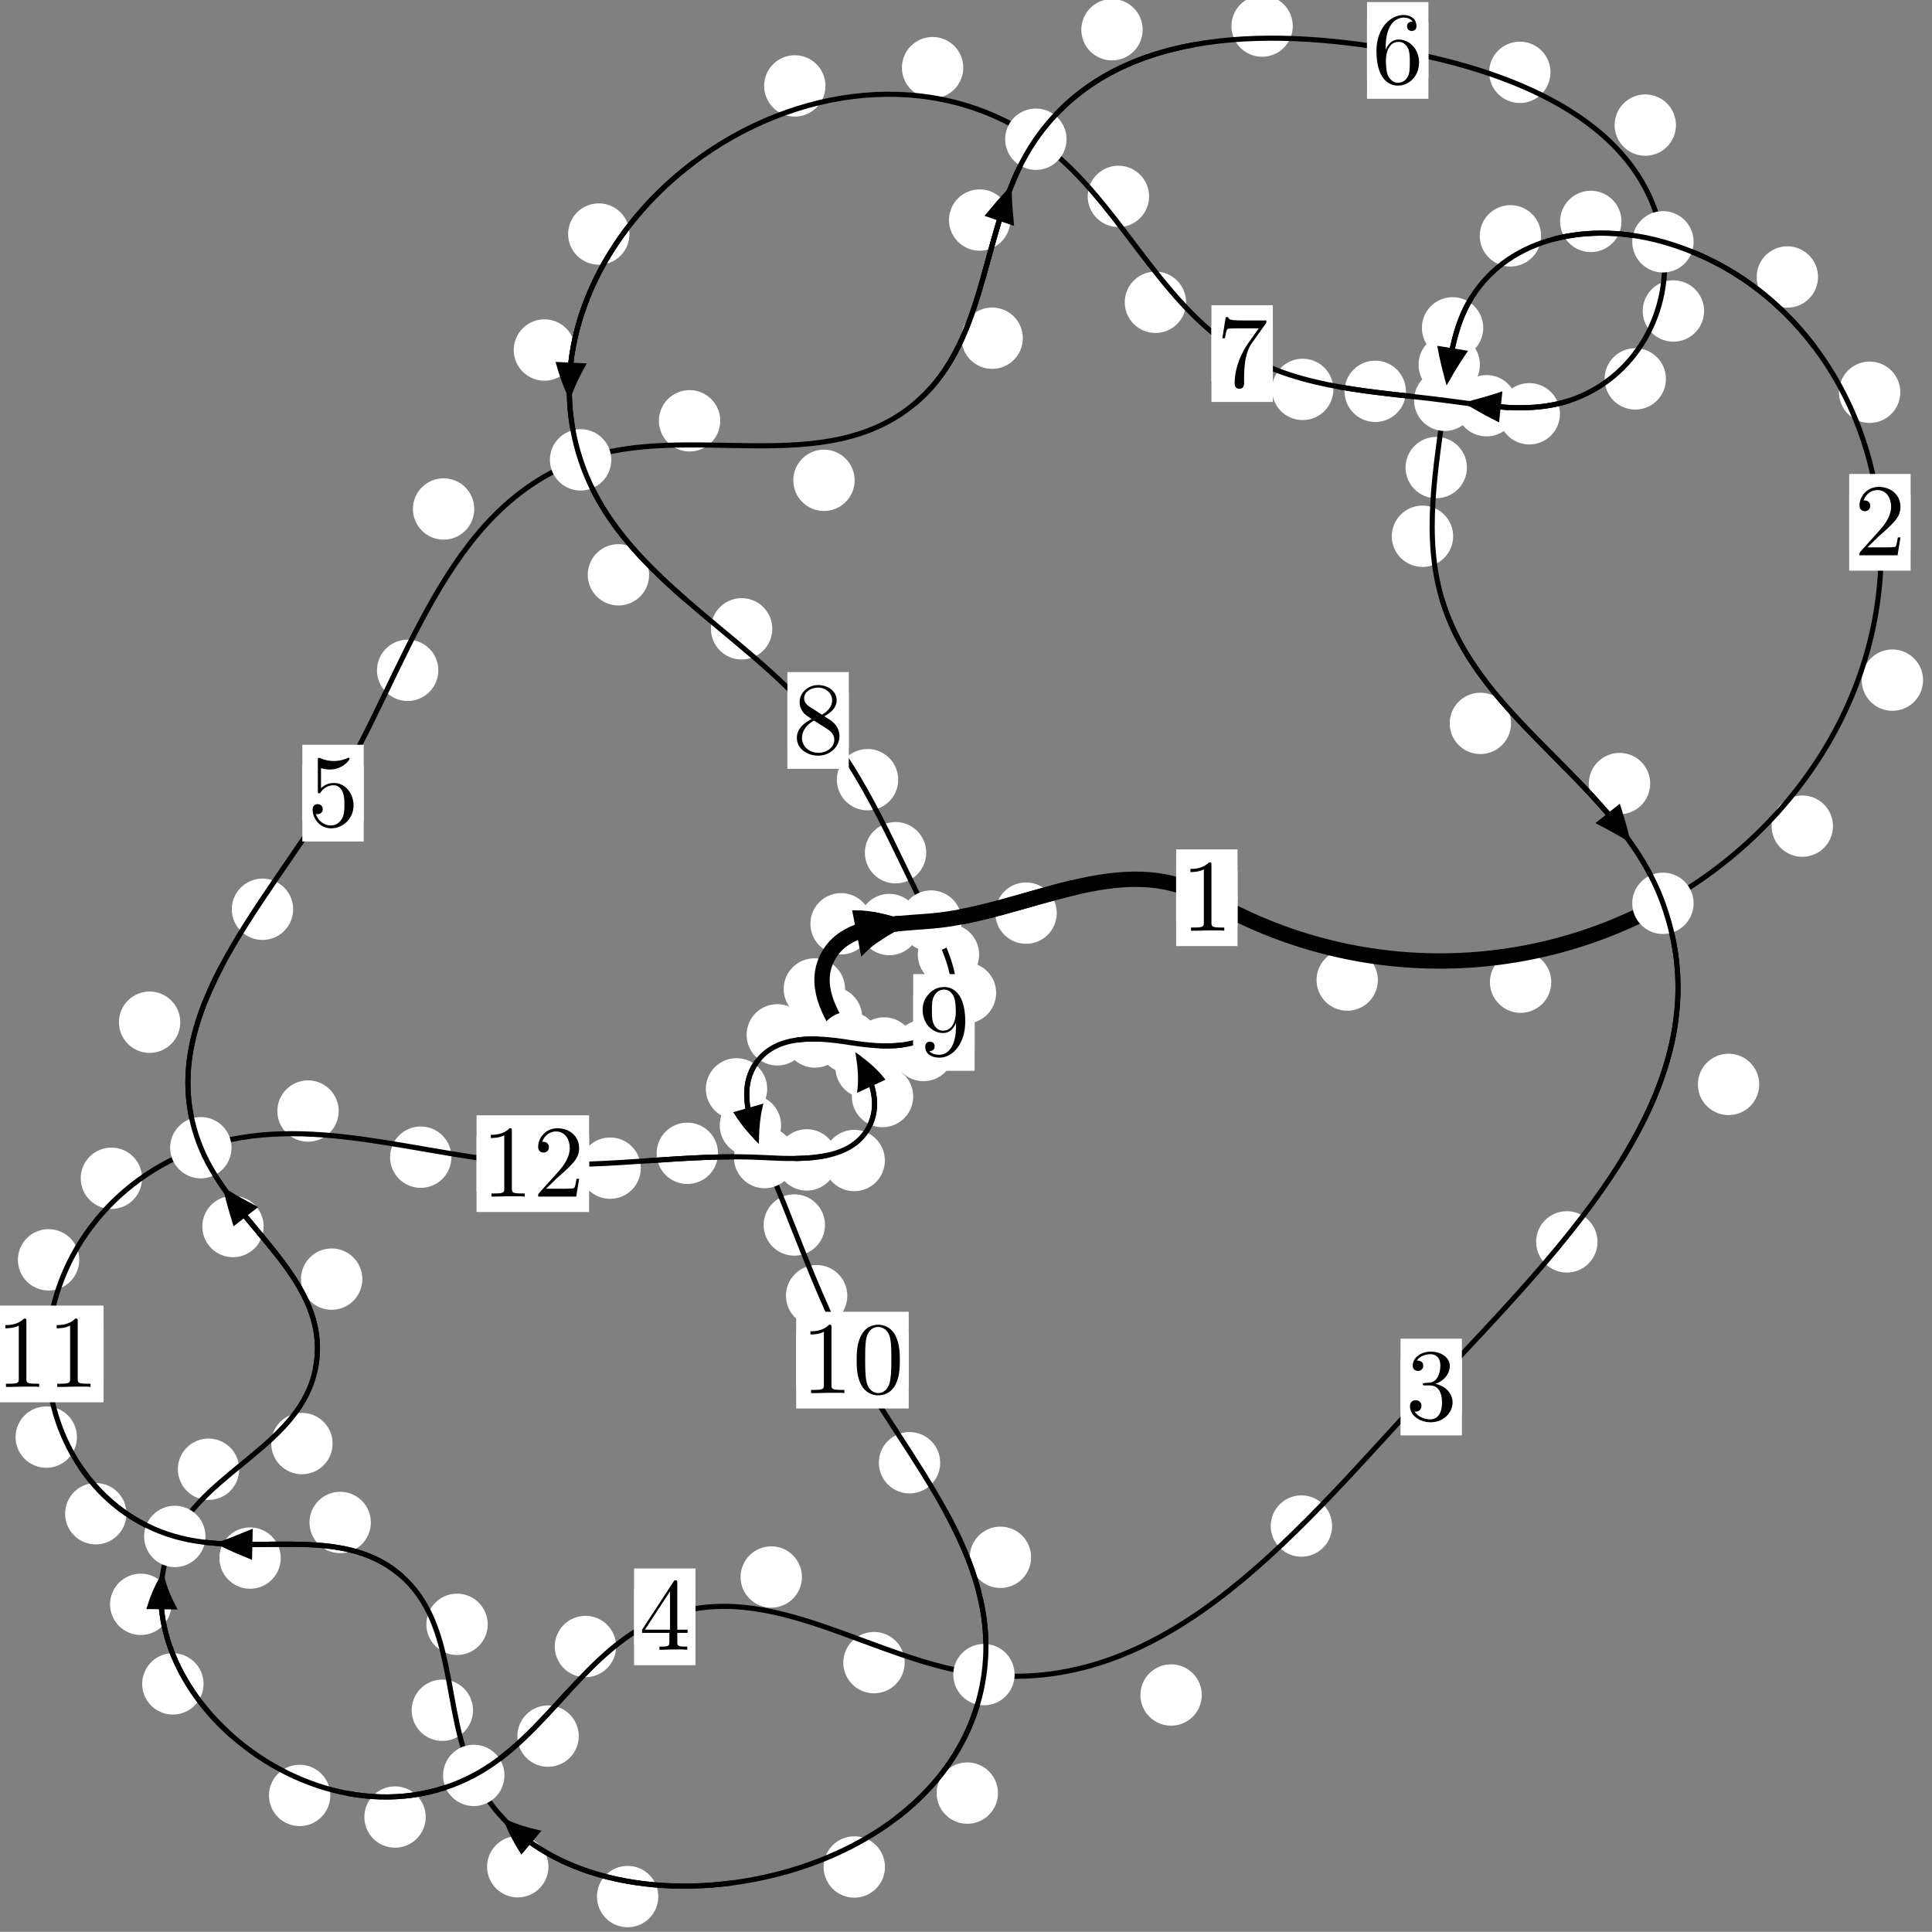 <?xml version="1.0"?>
<!-- Created by MetaPost 1.999 on 2021.07.06:0014 -->
<svg version="1.1" xmlns="http://www.w3.org/2000/svg" xmlns:xlink="http://www.w3.org/1999/xlink" width="188.212" height="188.195" viewBox="0 0 188.212 188.195">
<rect x="0" y="0" width="188.212" height="188.195" fill="#808080" stroke="none"/>
<!-- Original BoundingBox: -162.869949 -99.748657 25.342026 88.446075 -->
  <defs>
    <g transform="scale(0.01,0.01)" id="GLYPHcmr10_48">
      <path style="fill-rule: evenodd;" d="M460 -320C460 -400,455 -480,420 -554C374 -650,292 -666,250 -666C190 -666,117 -640,76 -547C44 -478,39 -400,39 -320C39 -245,43 -155,84 -79C127 2,200 22,249 22C303 22,379 1,423 -94C455 -163,460 -241,460 -320M249 -0C210 -0,151 -25,133 -121C122 -181,122 -273,122 -332C122 -396,122 -462,130 -516C149 -635,224 -644,249 -644C282 -644,348 -626,367 -527C377 -471,377 -395,377 -332C377 -257,377 -189,366 -125C351 -30,294 -0,249 -0"></path>
    </g>
    <g transform="scale(0.01,0.01)" id="GLYPHcmr10_49">
      <path style="fill-rule: evenodd;" d="M294 -640C294 -664,294 -666,271 -666C209 -602,121 -602,89 -602L89 -571C109 -571,168 -571,220 -597L220 -79C220 -43,217 -31,127 -31L95 -31L95 -0L257 -0L130 -3L217 -3L257 -3L297 -3L384 -3L419 -0L419 -31L387 -31C297 -31,294 -42,294 -79"></path>
    </g>
    <g transform="scale(0.01,0.01)" id="GLYPHcmr10_50">
      <path style="fill-rule: evenodd;" d="M127 -77L233 -180C389 -318,449 -372,449 -472C449 -586,359 -666,237 -666C124 -666,50 -574,50 -485C50 -429,100 -429,103 -429C120 -429,155 -441,155 -482C155 -508,137 -534,102 -534C94 -534,92 -534,89 -533C112 -598,166 -635,224 -635C315 -635,358 -554,358 -472C358 -392,308 -313,253 -251L61 -37C50 -26,50 -24,50 -0L421 -0L449 -174L424 -174C419 -144,412 -100,402 -85C395 -77,329 -77,307 -77"></path>
    </g>
    <g transform="scale(0.01,0.01)" id="GLYPHcmr10_51">
      <path style="fill-rule: evenodd;" d="M290 -352C372 -379,430 -449,430 -528C430 -610,342 -666,246 -666C145 -666,69 -606,69 -530C69 -497,91 -478,120 -478C151 -478,171 -500,171 -529C171 -579,124 -579,109 -579C140 -628,206 -641,242 -641C283 -641,338 -619,338 -529C338 -517,336 -459,310 -415C280 -367,246 -364,221 -363C213 -362,189 -360,182 -360C174 -359,167 -358,167 -348C167 -337,174 -337,191 -337L235 -337C317 -337,354 -269,354 -171C354 -35,285 -6,241 -6C198 -6,123 -23,88 -82C123 -77,154 -99,154 -137C154 -173,127 -193,98 -193C74 -193,42 -179,42 -135C42 -44,135 22,244 22C366 22,457 -69,457 -171C457 -253,394 -331,290 -352"></path>
    </g>
    <g transform="scale(0.01,0.01)" id="GLYPHcmr10_52">
      <path style="fill-rule: evenodd;" d="M294 -165L294 -78C294 -42,292 -31,218 -31L197 -31L197 -0L332 -0L238 -3L290 -3L332 -3L374 -3L427 -3L468 -0L468 -31L447 -31C373 -31,371 -42,371 -78L371 -165L471 -165L471 -196L371 -196L371 -651C371 -671,371 -677,355 -677C346 -677,343 -677,335 -665L28 -196L28 -165M300 -196L56 -196L300 -569"></path>
    </g>
    <g transform="scale(0.01,0.01)" id="GLYPHcmr10_53">
      <path style="fill-rule: evenodd;" d="M449 -201C449 -320,367 -420,259 -420C211 -420,168 -404,132 -369L132 -564C152 -558,185 -551,217 -551C340 -551,410 -642,410 -655C410 -661,407 -666,400 -666C399 -666,397 -666,392 -663C372 -654,323 -634,256 -634C216 -634,170 -641,123 -662C115 -665,113 -665,111 -665C101 -665,101 -657,101 -641L101 -345C101 -327,101 -319,115 -319C122 -319,124 -322,128 -328C139 -344,176 -398,257 -398C309 -398,334 -352,342 -334C358 -297,360 -258,360 -208C360 -173,360 -113,336 -71C312 -32,275 -6,229 -6C156 -6,99 -59,82 -118C85 -117,88 -116,99 -116C132 -116,149 -141,149 -165C149 -189,132 -214,99 -214C85 -214,50 -207,50 -161C50 -75,119 22,231 22C347 22,449 -74,449 -201"></path>
    </g>
    <g transform="scale(0.01,0.01)" id="GLYPHcmr10_54">
      <path style="fill-rule: evenodd;" d="M132 -328L132 -352C132 -605,256 -641,307 -641C331 -641,373 -635,395 -601C380 -601,340 -601,340 -556C340 -525,364 -510,386 -510C402 -510,432 -519,432 -558C432 -618,388 -666,305 -666C177 -666,42 -537,42 -316C42 -49,158 22,251 22C362 22,457 -72,457 -204C457 -331,368 -427,257 -427C189 -427,152 -376,132 -328M251 -6C188 -6,158 -66,152 -81C134 -128,134 -208,134 -226C134 -304,166 -404,256 -404C272 -404,318 -404,349 -342C367 -305,367 -254,367 -205C367 -157,367 -107,350 -71C320 -11,274 -6,251 -6"></path>
    </g>
    <g transform="scale(0.01,0.01)" id="GLYPHcmr10_55">
      <path style="fill-rule: evenodd;" d="M476 -609C485 -621,485 -623,485 -644L242 -644C120 -644,118 -657,114 -676L89 -676L56 -470L81 -470C84 -486,93 -549,106 -561C113 -567,191 -567,204 -567L411 -567C400 -551,321 -442,299 -409C209 -274,176 -135,176 -33C176 -23,176 22,222 22C268 22,268 -23,268 -33L268 -84C268 -139,271 -194,279 -248C283 -271,297 -357,341 -419"></path>
    </g>
    <g transform="scale(0.01,0.01)" id="GLYPHcmr10_56">
      <path style="fill-rule: evenodd;" d="M163 -457C117 -487,113 -521,113 -538C113 -599,178 -641,249 -641C322 -641,386 -589,386 -517C386 -460,347 -412,287 -377M309 -362C381 -399,430 -451,430 -517C430 -609,341 -666,250 -666C150 -666,69 -592,69 -499C69 -481,71 -436,113 -389C124 -377,161 -352,186 -335C128 -306,42 -250,42 -151C42 -45,144 22,249 22C362 22,457 -61,457 -168C457 -204,446 -249,408 -291C389 -312,373 -322,309 -362M209 -320L332 -242C360 -223,407 -193,407 -132C407 -58,332 -6,250 -6C164 -6,92 -68,92 -151C92 -209,124 -273,209 -320"></path>
    </g>
    <g transform="scale(0.01,0.01)" id="GLYPHcmr10_57">
      <path style="fill-rule: evenodd;" d="M367 -318L367 -286C367 -52,263 -6,205 -6C188 -6,134 -8,107 -42C151 -42,159 -71,159 -88C159 -119,135 -134,113 -134C97 -134,67 -125,67 -86C67 -19,121 22,206 22C335 22,457 -114,457 -329C457 -598,342 -666,253 -666C198 -666,149 -648,106 -603C65 -558,42 -516,42 -441C42 -316,130 -218,242 -218C303 -218,344 -260,367 -318M243 -241C227 -241,181 -241,150 -304C132 -341,132 -391,132 -440C132 -494,132 -541,153 -578C180 -628,218 -641,253 -641C299 -641,332 -607,349 -562C361 -530,365 -467,365 -421C365 -338,331 -241,243 -241"></path>
    </g>
  </defs>
  <path d="M134.231 95.475C134.231 94.682,133.916 93.922,133.356 93.361C132.795 92.801,132.035 92.486,131.243 92.486C130.45 92.486,129.69 92.801,129.129 93.361C128.569 93.922,128.254 94.682,128.254 95.475C128.254 96.267,128.569 97.027,129.129 97.588C129.69 98.148,130.45 98.463,131.243 98.463C132.035 98.463,132.795 98.148,133.356 97.588C133.916 97.027,134.231 96.267,134.231 95.475Z" style="fill: rgb(100%,100%,100%);stroke: none;"></path>
  <path d="M120.556 87.457C120.556 86.665,120.241 85.904,119.681 85.344C119.12 84.783,118.36 84.469,117.568 84.469C116.775 84.469,116.015 84.783,115.454 85.344C114.894 85.904,114.579 86.665,114.579 87.457C114.579 88.25,114.894 89.01,115.454 89.571C116.015 90.131,116.775 90.446,117.568 90.446C118.36 90.446,119.12 90.131,119.681 89.571C120.241 89.01,120.556 88.25,120.556 87.457Z" style="fill: rgb(100%,100%,100%);stroke: none;"></path>
  <path d="M178.565 80.48C178.565 79.688,178.25 78.927,177.689 78.367C177.129 77.806,176.369 77.492,175.576 77.492C174.783 77.492,174.023 77.806,173.463 78.367C172.902 78.927,172.587 79.688,172.587 80.48C172.587 81.273,172.902 82.033,173.463 82.594C174.023 83.154,174.783 83.469,175.576 83.469C176.369 83.469,177.129 83.154,177.689 82.594C178.25 82.033,178.565 81.273,178.565 80.48Z" style="fill: rgb(100%,100%,100%);stroke: none;"></path>
  <path d="M151.122 95.681C151.122 94.888,150.807 94.128,150.247 93.568C149.686 93.007,148.926 92.692,148.133 92.692C147.341 92.692,146.58 93.007,146.02 93.568C145.459 94.128,145.145 94.888,145.145 95.681C145.145 96.474,145.459 97.234,146.02 97.794C146.58 98.355,147.341 98.67,148.133 98.67C148.926 98.67,149.686 98.355,150.247 97.794C150.807 97.234,151.122 96.474,151.122 95.681Z" style="fill: rgb(100%,100%,100%);stroke: none;"></path>
  <path d="M185.127 38.213C185.127 37.42,184.812 36.66,184.251 36.1C183.691 35.539,182.931 35.224,182.138 35.224C181.345 35.224,180.585 35.539,180.025 36.1C179.464 36.66,179.149 37.42,179.149 38.213C179.149 39.006,179.464 39.766,180.025 40.326C180.585 40.887,181.345 41.202,182.138 41.202C182.931 41.202,183.691 40.887,184.251 40.326C184.812 39.766,185.127 39.006,185.127 38.213Z" style="fill: rgb(100%,100%,100%);stroke: none;"></path>
  <path d="M187.342 66.257C187.342 65.465,187.027 64.705,186.467 64.144C185.906 63.584,185.146 63.269,184.353 63.269C183.561 63.269,182.8 63.584,182.24 64.144C181.679 64.705,181.365 65.465,181.365 66.257C181.365 67.05,181.679 67.81,182.24 68.371C182.8 68.931,183.561 69.246,184.353 69.246C185.146 69.246,185.906 68.931,186.467 68.371C187.027 67.81,187.342 67.05,187.342 66.257Z" style="fill: rgb(100%,100%,100%);stroke: none;"></path>
  <path d="M157.961 21.571C157.961 20.778,157.647 20.018,157.086 19.457C156.526 18.897,155.765 18.582,154.973 18.582C154.18 18.582,153.42 18.897,152.859 19.457C152.299 20.018,151.984 20.778,151.984 21.571C151.984 22.363,152.299 23.123,152.859 23.684C153.42 24.244,154.18 24.559,154.973 24.559C155.765 24.559,156.526 24.244,157.086 23.684C157.647 23.123,157.961 22.363,157.961 21.571Z" style="fill: rgb(100%,100%,100%);stroke: none;"></path>
  <path d="M177.109 26.984C177.109 26.191,176.794 25.431,176.234 24.87C175.673 24.31,174.913 23.995,174.12 23.995C173.328 23.995,172.568 24.31,172.007 24.87C171.447 25.431,171.132 26.191,171.132 26.984C171.132 27.776,171.447 28.537,172.007 29.097C172.568 29.658,173.328 29.972,174.12 29.972C174.913 29.972,175.673 29.658,176.234 29.097C176.794 28.537,177.109 27.776,177.109 26.984Z" style="fill: rgb(100%,100%,100%);stroke: none;"></path>
  <path d="M144.495 31.939C144.495 31.147,144.18 30.386,143.619 29.826C143.059 29.265,142.299 28.951,141.506 28.951C140.713 28.951,139.953 29.265,139.393 29.826C138.832 30.386,138.517 31.147,138.517 31.939C138.517 32.732,138.832 33.492,139.393 34.053C139.953 34.613,140.713 34.928,141.506 34.928C142.299 34.928,143.059 34.613,143.619 34.053C144.18 33.492,144.495 32.732,144.495 31.939Z" style="fill: rgb(100%,100%,100%);stroke: none;"></path>
  <path d="M150.132 22.973C150.132 22.181,149.817 21.421,149.256 20.86C148.696 20.3,147.936 19.985,147.143 19.985C146.35 19.985,145.59 20.3,145.03 20.86C144.469 21.421,144.154 22.181,144.154 22.973C144.154 23.766,144.469 24.526,145.03 25.087C145.59 25.647,146.35 25.962,147.143 25.962C147.936 25.962,148.696 25.647,149.256 25.087C149.817 24.526,150.132 23.766,150.132 22.973Z" style="fill: rgb(100%,100%,100%);stroke: none;"></path>
  <path d="M142.905 45.55C142.905 44.757,142.59 43.997,142.029 43.436C141.469 42.876,140.709 42.561,139.916 42.561C139.123 42.561,138.363 42.876,137.803 43.436C137.242 43.997,136.927 44.757,136.927 45.55C136.927 46.342,137.242 47.103,137.803 47.663C138.363 48.224,139.123 48.538,139.916 48.538C140.709 48.538,141.469 48.224,142.029 47.663C142.59 47.103,142.905 46.342,142.905 45.55Z" style="fill: rgb(100%,100%,100%);stroke: none;"></path>
  <path d="M144.17 35.526C144.17 34.734,143.855 33.974,143.295 33.413C142.734 32.853,141.974 32.538,141.181 32.538C140.389 32.538,139.629 32.853,139.068 33.413C138.508 33.974,138.193 34.734,138.193 35.526C138.193 36.319,138.508 37.079,139.068 37.64C139.629 38.2,140.389 38.515,141.181 38.515C141.974 38.515,142.734 38.2,143.295 37.64C143.855 37.079,144.17 36.319,144.17 35.526Z" style="fill: rgb(100%,100%,100%);stroke: none;"></path>
  <path d="M147.202 70.471C147.202 69.678,146.887 68.918,146.327 68.358C145.766 67.797,145.006 67.482,144.214 67.482C143.421 67.482,142.661 67.797,142.1 68.358C141.54 68.918,141.225 69.678,141.225 70.471C141.225 71.264,141.54 72.024,142.1 72.584C142.661 73.145,143.421 73.46,144.214 73.46C145.006 73.46,145.766 73.145,146.327 72.584C146.887 72.024,147.202 71.264,147.202 70.471Z" style="fill: rgb(100%,100%,100%);stroke: none;"></path>
  <path d="M141.563 52.241C141.563 51.448,141.248 50.688,140.688 50.127C140.127 49.567,139.367 49.252,138.575 49.252C137.782 49.252,137.022 49.567,136.461 50.127C135.901 50.688,135.586 51.448,135.586 52.241C135.586 53.033,135.901 53.793,136.461 54.354C137.022 54.914,137.782 55.229,138.575 55.229C139.367 55.229,140.127 54.914,140.688 54.354C141.248 53.793,141.563 53.033,141.563 52.241Z" style="fill: rgb(100%,100%,100%);stroke: none;"></path>
  <path d="M171.382 105.642C171.382 104.849,171.067 104.089,170.507 103.528C169.946 102.968,169.186 102.653,168.393 102.653C167.601 102.653,166.84 102.968,166.28 103.528C165.719 104.089,165.405 104.849,165.405 105.642C165.405 106.434,165.719 107.194,166.28 107.755C166.84 108.315,167.601 108.63,168.393 108.63C169.186 108.63,169.946 108.315,170.507 107.755C171.067 107.194,171.382 106.434,171.382 105.642Z" style="fill: rgb(100%,100%,100%);stroke: none;"></path>
  <path d="M160.76 76.332C160.76 75.54,160.445 74.78,159.885 74.219C159.325 73.659,158.564 73.344,157.772 73.344C156.979 73.344,156.219 73.659,155.658 74.219C155.098 74.78,154.783 75.54,154.783 76.332C154.783 77.125,155.098 77.885,155.658 78.446C156.219 79.006,156.979 79.321,157.772 79.321C158.564 79.321,159.325 79.006,159.885 78.446C160.445 77.885,160.76 77.125,160.76 76.332Z" style="fill: rgb(100%,100%,100%);stroke: none;"></path>
  <path d="M129.771 148.663C129.771 147.87,129.456 147.11,128.896 146.549C128.335 145.989,127.575 145.674,126.782 145.674C125.99 145.674,125.229 145.989,124.669 146.549C124.108 147.11,123.794 147.87,123.794 148.663C123.794 149.455,124.108 150.216,124.669 150.776C125.229 151.337,125.99 151.652,126.782 151.652C127.575 151.652,128.335 151.337,128.896 150.776C129.456 150.216,129.771 149.455,129.771 148.663Z" style="fill: rgb(100%,100%,100%);stroke: none;"></path>
  <path d="M155.625 120.982C155.625 120.189,155.31 119.429,154.749 118.868C154.189 118.308,153.429 117.993,152.636 117.993C151.843 117.993,151.083 118.308,150.523 118.868C149.962 119.429,149.647 120.189,149.647 120.982C149.647 121.774,149.962 122.534,150.523 123.095C151.083 123.655,151.843 123.97,152.636 123.97C153.429 123.97,154.189 123.655,154.749 123.095C155.31 122.534,155.625 121.774,155.625 120.982Z" style="fill: rgb(100%,100%,100%);stroke: none;"></path>
  <path d="M88.131 161.971C88.131 161.178,87.816 160.418,87.255 159.857C86.695 159.297,85.935 158.982,85.142 158.982C84.349 158.982,83.589 159.297,83.029 159.857C82.468 160.418,82.153 161.178,82.153 161.971C82.153 162.763,82.468 163.524,83.029 164.084C83.589 164.645,84.349 164.959,85.142 164.959C85.935 164.959,86.695 164.645,87.255 164.084C87.816 163.524,88.131 162.763,88.131 161.971Z" style="fill: rgb(100%,100%,100%);stroke: none;"></path>
  <path d="M117.074 165.125C117.074 164.332,116.759 163.572,116.198 163.011C115.638 162.451,114.878 162.136,114.085 162.136C113.292 162.136,112.532 162.451,111.972 163.011C111.411 163.572,111.096 164.332,111.096 165.125C111.096 165.917,111.411 166.678,111.972 167.238C112.532 167.798,113.292 168.113,114.085 168.113C114.878 168.113,115.638 167.798,116.198 167.238C116.759 166.678,117.074 165.917,117.074 165.125Z" style="fill: rgb(100%,100%,100%);stroke: none;"></path>
  <path d="M60.022 160.401C60.022 159.608,59.707 158.848,59.146 158.287C58.586 157.727,57.826 157.412,57.033 157.412C56.24 157.412,55.48 157.727,54.92 158.287C54.359 158.848,54.044 159.608,54.044 160.401C54.044 161.193,54.359 161.954,54.92 162.514C55.48 163.075,56.24 163.39,57.033 163.39C57.826 163.39,58.586 163.075,59.146 162.514C59.707 161.954,60.022 161.193,60.022 160.401Z" style="fill: rgb(100%,100%,100%);stroke: none;"></path>
  <path d="M78.123 153.629C78.123 152.837,77.808 152.077,77.247 151.516C76.687 150.956,75.927 150.641,75.134 150.641C74.341 150.641,73.581 150.956,73.021 151.516C72.46 152.077,72.145 152.837,72.145 153.629C72.145 154.422,72.46 155.182,73.021 155.743C73.581 156.303,74.341 156.618,75.134 156.618C75.927 156.618,76.687 156.303,77.247 155.743C77.808 155.182,78.123 154.422,78.123 153.629Z" style="fill: rgb(100%,100%,100%);stroke: none;"></path>
  <path d="M41.471 177.013C41.471 176.22,41.156 175.46,40.596 174.899C40.035 174.339,39.275 174.024,38.482 174.024C37.69 174.024,36.93 174.339,36.369 174.899C35.809 175.46,35.494 176.22,35.494 177.013C35.494 177.805,35.809 178.565,36.369 179.126C36.93 179.686,37.69 180.001,38.482 180.001C39.275 180.001,40.035 179.686,40.596 179.126C41.156 178.565,41.471 177.805,41.471 177.013Z" style="fill: rgb(100%,100%,100%);stroke: none;"></path>
  <path d="M56.379 169.13C56.379 168.338,56.064 167.577,55.503 167.017C54.943 166.456,54.183 166.141,53.39 166.141C52.597 166.141,51.837 166.456,51.277 167.017C50.716 167.577,50.401 168.338,50.401 169.13C50.401 169.923,50.716 170.683,51.277 171.244C51.837 171.804,52.597 172.119,53.39 172.119C54.183 172.119,54.943 171.804,55.503 171.244C56.064 170.683,56.379 169.923,56.379 169.13Z" style="fill: rgb(100%,100%,100%);stroke: none;"></path>
  <path d="M19.829 164.042C19.829 163.249,19.514 162.489,18.953 161.929C18.393 161.368,17.633 161.053,16.84 161.053C16.047 161.053,15.287 161.368,14.727 161.929C14.166 162.489,13.851 163.249,13.851 164.042C13.851 164.835,14.166 165.595,14.727 166.155C15.287 166.716,16.047 167.031,16.84 167.031C17.633 167.031,18.393 166.716,18.953 166.155C19.514 165.595,19.829 164.835,19.829 164.042Z" style="fill: rgb(100%,100%,100%);stroke: none;"></path>
  <path d="M32.18 174.908C32.18 174.115,31.865 173.355,31.305 172.794C30.744 172.234,29.984 171.919,29.191 171.919C28.399 171.919,27.639 172.234,27.078 172.794C26.518 173.355,26.203 174.115,26.203 174.908C26.203 175.7,26.518 176.461,27.078 177.021C27.639 177.582,28.399 177.896,29.191 177.896C29.984 177.896,30.744 177.582,31.305 177.021C31.865 176.461,32.18 175.7,32.18 174.908Z" style="fill: rgb(100%,100%,100%);stroke: none;"></path>
  <path d="M23.303 143.13C23.303 142.338,22.988 141.578,22.428 141.017C21.867 140.457,21.107 140.142,20.314 140.142C19.522 140.142,18.761 140.457,18.201 141.017C17.641 141.578,17.326 142.338,17.326 143.13C17.326 143.923,17.641 144.683,18.201 145.244C18.761 145.804,19.522 146.119,20.314 146.119C21.107 146.119,21.867 145.804,22.428 145.244C22.988 144.683,23.303 143.923,23.303 143.13Z" style="fill: rgb(100%,100%,100%);stroke: none;"></path>
  <path d="M16.7 156.291C16.7 155.499,16.385 154.739,15.824 154.178C15.264 153.618,14.504 153.303,13.711 153.303C12.918 153.303,12.158 153.618,11.598 154.178C11.037 154.739,10.722 155.499,10.722 156.291C10.722 157.084,11.037 157.844,11.598 158.405C12.158 158.965,12.918 159.28,13.711 159.28C14.504 159.28,15.264 158.965,15.824 158.405C16.385 157.844,16.7 157.084,16.7 156.291Z" style="fill: rgb(100%,100%,100%);stroke: none;"></path>
  <path d="M35.298 124.611C35.298 123.818,34.983 123.058,34.422 122.497C33.862 121.937,33.102 121.622,32.309 121.622C31.516 121.622,30.756 121.937,30.196 122.497C29.635 123.058,29.32 123.818,29.32 124.611C29.32 125.403,29.635 126.163,30.196 126.724C30.756 127.284,31.516 127.599,32.309 127.599C33.102 127.599,33.862 127.284,34.422 126.724C34.983 126.163,35.298 125.403,35.298 124.611Z" style="fill: rgb(100%,100%,100%);stroke: none;"></path>
  <path d="M32.401 140.629C32.401 139.836,32.086 139.076,31.526 138.516C30.965 137.955,30.205 137.64,29.412 137.64C28.62 137.64,27.859 137.955,27.299 138.516C26.739 139.076,26.424 139.836,26.424 140.629C26.424 141.422,26.739 142.182,27.299 142.742C27.859 143.303,28.62 143.618,29.412 143.618C30.205 143.618,30.965 143.303,31.526 142.742C32.086 142.182,32.401 141.422,32.401 140.629Z" style="fill: rgb(100%,100%,100%);stroke: none;"></path>
  <path d="M17.562 99.582C17.562 98.789,17.247 98.029,16.687 97.469C16.126 96.908,15.366 96.593,14.574 96.593C13.781 96.593,13.021 96.908,12.46 97.469C11.9 98.029,11.585 98.789,11.585 99.582C11.585 100.375,11.9 101.135,12.46 101.695C13.021 102.256,13.781 102.571,14.574 102.571C15.366 102.571,16.126 102.256,16.687 101.695C17.247 101.135,17.562 100.375,17.562 99.582Z" style="fill: rgb(100%,100%,100%);stroke: none;"></path>
  <path d="M25.686 119.486C25.686 118.693,25.371 117.933,24.811 117.373C24.25 116.812,23.49 116.497,22.697 116.497C21.905 116.497,21.145 116.812,20.584 117.373C20.024 117.933,19.709 118.693,19.709 119.486C19.709 120.279,20.024 121.039,20.584 121.599C21.145 122.16,21.905 122.475,22.697 122.475C23.49 122.475,24.25 122.16,24.811 121.599C25.371 121.039,25.686 120.279,25.686 119.486Z" style="fill: rgb(100%,100%,100%);stroke: none;"></path>
  <path d="M42.701 65.302C42.701 64.51,42.386 63.749,41.825 63.189C41.265 62.629,40.505 62.314,39.712 62.314C38.919 62.314,38.159 62.629,37.599 63.189C37.038 63.749,36.723 64.51,36.723 65.302C36.723 66.095,37.038 66.855,37.599 67.416C38.159 67.976,38.919 68.291,39.712 68.291C40.505 68.291,41.265 67.976,41.825 67.416C42.386 66.855,42.701 66.095,42.701 65.302Z" style="fill: rgb(100%,100%,100%);stroke: none;"></path>
  <path d="M28.559 88.579C28.559 87.786,28.244 87.026,27.683 86.466C27.123 85.905,26.363 85.59,25.57 85.59C24.777 85.59,24.017 85.905,23.457 86.466C22.896 87.026,22.581 87.786,22.581 88.579C22.581 89.372,22.896 90.132,23.457 90.692C24.017 91.253,24.777 91.568,25.57 91.568C26.363 91.568,27.123 91.253,27.683 90.692C28.244 90.132,28.559 89.372,28.559 88.579Z" style="fill: rgb(100%,100%,100%);stroke: none;"></path>
  <path d="M70.166 40.993C70.166 40.2,69.851 39.44,69.29 38.879C68.73 38.319,67.97 38.004,67.177 38.004C66.384 38.004,65.624 38.319,65.064 38.879C64.503 39.44,64.188 40.2,64.188 40.993C64.188 41.785,64.503 42.545,65.064 43.106C65.624 43.666,66.384 43.981,67.177 43.981C67.97 43.981,68.73 43.666,69.29 43.106C69.851 42.545,70.166 41.785,70.166 40.993Z" style="fill: rgb(100%,100%,100%);stroke: none;"></path>
  <path d="M46.202 49.584C46.202 48.791,45.887 48.031,45.327 47.47C44.766 46.91,44.006 46.595,43.213 46.595C42.421 46.595,41.661 46.91,41.1 47.47C40.54 48.031,40.225 48.791,40.225 49.584C40.225 50.376,40.54 51.136,41.1 51.697C41.661 52.257,42.421 52.572,43.213 52.572C44.006 52.572,44.766 52.257,45.327 51.697C45.887 51.136,46.202 50.376,46.202 49.584Z" style="fill: rgb(100%,100%,100%);stroke: none;"></path>
  <path d="M99.642 32.947C99.642 32.154,99.327 31.394,98.767 30.833C98.206 30.273,97.446 29.958,96.653 29.958C95.861 29.958,95.101 30.273,94.54 30.833C93.98 31.394,93.665 32.154,93.665 32.947C93.665 33.739,93.98 34.499,94.54 35.06C95.101 35.62,95.861 35.935,96.653 35.935C97.446 35.935,98.206 35.62,98.767 35.06C99.327 34.499,99.642 33.739,99.642 32.947Z" style="fill: rgb(100%,100%,100%);stroke: none;"></path>
  <path d="M83.257 46.792C83.257 45.999,82.942 45.239,82.381 44.679C81.821 44.118,81.061 43.803,80.268 43.803C79.475 43.803,78.715 44.118,78.155 44.679C77.594 45.239,77.279 45.999,77.279 46.792C77.279 47.585,77.594 48.345,78.155 48.905C78.715 49.466,79.475 49.781,80.268 49.781C81.061 49.781,81.821 49.466,82.381 48.905C82.942 48.345,83.257 47.585,83.257 46.792Z" style="fill: rgb(100%,100%,100%);stroke: none;"></path>
  <path d="M111.316 2.895C111.316 2.102,111.001 1.342,110.441 0.782C109.88 0.221,109.12 -0.094,108.328 -0.094C107.535 -0.094,106.775 0.221,106.214 0.782C105.654 1.342,105.339 2.102,105.339 2.895C105.339 3.688,105.654 4.448,106.214 5.008C106.775 5.569,107.535 5.884,108.328 5.884C109.12 5.884,109.88 5.569,110.441 5.008C111.001 4.448,111.316 3.688,111.316 2.895Z" style="fill: rgb(100%,100%,100%);stroke: none;"></path>
  <path d="M98.425 21.437C98.425 20.644,98.11 19.884,97.55 19.324C96.989 18.763,96.229 18.448,95.436 18.448C94.644 18.448,93.884 18.763,93.323 19.324C92.763 19.884,92.448 20.644,92.448 21.437C92.448 22.23,92.763 22.99,93.323 23.55C93.884 24.111,94.644 24.426,95.436 24.426C96.229 24.426,96.989 24.111,97.55 23.55C98.11 22.99,98.425 22.23,98.425 21.437Z" style="fill: rgb(100%,100%,100%);stroke: none;"></path>
  <path d="M151.047 7.046C151.047 6.253,150.732 5.493,150.172 4.932C149.611 4.372,148.851 4.057,148.058 4.057C147.266 4.057,146.506 4.372,145.945 4.932C145.385 5.493,145.07 6.253,145.07 7.046C145.07 7.838,145.385 8.598,145.945 9.159C146.506 9.719,147.266 10.034,148.058 10.034C148.851 10.034,149.611 9.719,150.172 9.159C150.732 8.598,151.047 7.838,151.047 7.046Z" style="fill: rgb(100%,100%,100%);stroke: none;"></path>
  <path d="M125.94 2.543C125.94 1.75,125.625 0.99,125.065 0.429C124.504 -0.131,123.744 -0.446,122.952 -0.446C122.159 -0.446,121.399 -0.131,120.838 0.429C120.278 0.99,119.963 1.75,119.963 2.543C119.963 3.335,120.278 4.096,120.838 4.656C121.399 5.216,122.159 5.531,122.952 5.531C123.744 5.531,124.504 5.216,125.065 4.656C125.625 4.096,125.94 3.335,125.94 2.543Z" style="fill: rgb(100%,100%,100%);stroke: none;"></path>
  <path d="M166.008 30.297C166.008 29.504,165.693 28.744,165.132 28.183C164.572 27.623,163.812 27.308,163.019 27.308C162.226 27.308,161.466 27.623,160.906 28.183C160.345 28.744,160.03 29.504,160.03 30.297C160.03 31.089,160.345 31.85,160.906 32.41C161.466 32.97,162.226 33.285,163.019 33.285C163.812 33.285,164.572 32.97,165.132 32.41C165.693 31.85,166.008 31.089,166.008 30.297Z" style="fill: rgb(100%,100%,100%);stroke: none;"></path>
  <path d="M163.27 12.187C163.27 11.394,162.955 10.634,162.394 10.073C161.834 9.513,161.074 9.198,160.281 9.198C159.488 9.198,158.728 9.513,158.168 10.073C157.607 10.634,157.292 11.394,157.292 12.187C157.292 12.979,157.607 13.739,158.168 14.3C158.728 14.86,159.488 15.175,160.281 15.175C161.074 15.175,161.834 14.86,162.394 14.3C162.955 13.739,163.27 12.979,163.27 12.187Z" style="fill: rgb(100%,100%,100%);stroke: none;"></path>
  <path d="M151.97 40.31C151.97 39.517,151.655 38.757,151.094 38.196C150.534 37.636,149.774 37.321,148.981 37.321C148.188 37.321,147.428 37.636,146.868 38.196C146.307 38.757,145.992 39.517,145.992 40.31C145.992 41.102,146.307 41.862,146.868 42.423C147.428 42.983,148.188 43.298,148.981 43.298C149.774 43.298,150.534 42.983,151.094 42.423C151.655 41.862,151.97 41.102,151.97 40.31Z" style="fill: rgb(100%,100%,100%);stroke: none;"></path>
  <path d="M162.293 36.911C162.293 36.119,161.978 35.358,161.418 34.798C160.857 34.237,160.097 33.923,159.304 33.923C158.512 33.923,157.751 34.237,157.191 34.798C156.63 35.358,156.316 36.119,156.316 36.911C156.316 37.704,156.63 38.464,157.191 39.025C157.751 39.585,158.512 39.9,159.304 39.9C160.097 39.9,160.857 39.585,161.418 39.025C161.978 38.464,162.293 37.704,162.293 36.911Z" style="fill: rgb(100%,100%,100%);stroke: none;"></path>
  <path d="M136.961 38.123C136.961 37.33,136.646 36.57,136.086 36.009C135.525 35.449,134.765 35.134,133.972 35.134C133.18 35.134,132.419 35.449,131.859 36.009C131.298 36.57,130.984 37.33,130.984 38.123C130.984 38.915,131.298 39.675,131.859 40.236C132.419 40.796,133.18 41.111,133.972 41.111C134.765 41.111,135.525 40.796,136.086 40.236C136.646 39.675,136.961 38.915,136.961 38.123Z" style="fill: rgb(100%,100%,100%);stroke: none;"></path>
  <path d="M147.801 39.525C147.801 38.732,147.486 37.972,146.926 37.411C146.365 36.851,145.605 36.536,144.812 36.536C144.02 36.536,143.26 36.851,142.699 37.411C142.139 37.972,141.824 38.732,141.824 39.525C141.824 40.317,142.139 41.077,142.699 41.638C143.26 42.198,144.02 42.513,144.812 42.513C145.605 42.513,146.365 42.198,146.926 41.638C147.486 41.077,147.801 40.317,147.801 39.525Z" style="fill: rgb(100%,100%,100%);stroke: none;"></path>
  <path d="M115.549 29.449C115.549 28.656,115.234 27.896,114.673 27.336C114.113 26.775,113.353 26.46,112.56 26.46C111.767 26.46,111.007 26.775,110.447 27.336C109.886 27.896,109.571 28.656,109.571 29.449C109.571 30.242,109.886 31.002,110.447 31.562C111.007 32.123,111.767 32.438,112.56 32.438C113.353 32.438,114.113 32.123,114.673 31.562C115.234 31.002,115.549 30.242,115.549 29.449Z" style="fill: rgb(100%,100%,100%);stroke: none;"></path>
  <path d="M129.894 37.935C129.894 37.142,129.579 36.382,129.019 35.821C128.458 35.261,127.698 34.946,126.905 34.946C126.113 34.946,125.352 35.261,124.792 35.821C124.231 36.382,123.916 37.142,123.916 37.935C123.916 38.727,124.231 39.488,124.792 40.048C125.352 40.609,126.113 40.924,126.905 40.924C127.698 40.924,128.458 40.609,129.019 40.048C129.579 39.488,129.894 38.727,129.894 37.935Z" style="fill: rgb(100%,100%,100%);stroke: none;"></path>
  <path d="M93.84 6.591C93.84 5.798,93.526 5.038,92.965 4.477C92.405 3.917,91.644 3.602,90.852 3.602C90.059 3.602,89.299 3.917,88.738 4.477C88.178 5.038,87.863 5.798,87.863 6.591C87.863 7.383,88.178 8.143,88.738 8.704C89.299 9.264,90.059 9.579,90.852 9.579C91.644 9.579,92.405 9.264,92.965 8.704C93.526 8.143,93.84 7.383,93.84 6.591Z" style="fill: rgb(100%,100%,100%);stroke: none;"></path>
  <path d="M111.941 19.132C111.941 18.34,111.626 17.579,111.065 17.019C110.505 16.458,109.745 16.143,108.952 16.143C108.159 16.143,107.399 16.458,106.839 17.019C106.278 17.579,105.963 18.34,105.963 19.132C105.963 19.925,106.278 20.685,106.839 21.246C107.399 21.806,108.159 22.121,108.952 22.121C109.745 22.121,110.505 21.806,111.065 21.246C111.626 20.685,111.941 19.925,111.941 19.132Z" style="fill: rgb(100%,100%,100%);stroke: none;"></path>
  <path d="M61.322 22.8C61.322 22.007,61.008 21.247,60.447 20.686C59.887 20.126,59.126 19.811,58.334 19.811C57.541 19.811,56.781 20.126,56.22 20.686C55.66 21.247,55.345 22.007,55.345 22.8C55.345 23.592,55.66 24.352,56.22 24.913C56.781 25.473,57.541 25.788,58.334 25.788C59.126 25.788,59.887 25.473,60.447 24.913C61.008 24.352,61.322 23.592,61.322 22.8Z" style="fill: rgb(100%,100%,100%);stroke: none;"></path>
  <path d="M80.416 8.369C80.416 7.576,80.101 6.816,79.54 6.255C78.98 5.695,78.22 5.38,77.427 5.38C76.634 5.38,75.874 5.695,75.314 6.255C74.753 6.816,74.438 7.576,74.438 8.369C74.438 9.161,74.753 9.921,75.314 10.482C75.874 11.042,76.634 11.357,77.427 11.357C78.22 11.357,78.98 11.042,79.54 10.482C80.101 9.921,80.416 9.161,80.416 8.369Z" style="fill: rgb(100%,100%,100%);stroke: none;"></path>
  <path d="M63.236 55.997C63.236 55.204,62.921 54.444,62.361 53.884C61.8 53.323,61.04 53.008,60.247 53.008C59.455 53.008,58.694 53.323,58.134 53.884C57.573 54.444,57.258 55.204,57.258 55.997C57.258 56.79,57.573 57.55,58.134 58.11C58.694 58.671,59.455 58.986,60.247 58.986C61.04 58.986,61.8 58.671,62.361 58.11C62.921 57.55,63.236 56.79,63.236 55.997Z" style="fill: rgb(100%,100%,100%);stroke: none;"></path>
  <path d="M56.025 34.097C56.025 33.305,55.71 32.544,55.149 31.984C54.589 31.423,53.829 31.108,53.036 31.108C52.243 31.108,51.483 31.423,50.923 31.984C50.362 32.544,50.047 33.305,50.047 34.097C50.047 34.89,50.362 35.65,50.923 36.211C51.483 36.771,52.243 37.086,53.036 37.086C53.829 37.086,54.589 36.771,55.149 36.211C55.71 35.65,56.025 34.89,56.025 34.097Z" style="fill: rgb(100%,100%,100%);stroke: none;"></path>
  <path d="M87.502 75.955C87.502 75.162,87.187 74.402,86.627 73.841C86.066 73.281,85.306 72.966,84.514 72.966C83.721 72.966,82.961 73.281,82.4 73.841C81.84 74.402,81.525 75.162,81.525 75.955C81.525 76.747,81.84 77.507,82.4 78.068C82.961 78.628,83.721 78.943,84.514 78.943C85.306 78.943,86.066 78.628,86.627 78.068C87.187 77.507,87.502 76.747,87.502 75.955Z" style="fill: rgb(100%,100%,100%);stroke: none;"></path>
  <path d="M75.236 61.26C75.236 60.467,74.921 59.707,74.36 59.146C73.8 58.586,73.04 58.271,72.247 58.271C71.454 58.271,70.694 58.586,70.134 59.146C69.573 59.707,69.258 60.467,69.258 61.26C69.258 62.052,69.573 62.812,70.134 63.373C70.694 63.933,71.454 64.248,72.247 64.248C73.04 64.248,73.8 63.933,74.36 63.373C74.921 62.812,75.236 62.052,75.236 61.26Z" style="fill: rgb(100%,100%,100%);stroke: none;"></path>
  <path d="M95.386 92.994C95.386 92.201,95.071 91.441,94.511 90.88C93.95 90.32,93.19 90.005,92.398 90.005C91.605 90.005,90.845 90.32,90.284 90.88C89.724 91.441,89.409 92.201,89.409 92.994C89.409 93.786,89.724 94.547,90.284 95.107C90.845 95.668,91.605 95.983,92.398 95.983C93.19 95.983,93.95 95.668,94.511 95.107C95.071 94.547,95.386 93.786,95.386 92.994Z" style="fill: rgb(100%,100%,100%);stroke: none;"></path>
  <path d="M90.233 83.071C90.233 82.278,89.918 81.518,89.357 80.957C88.797 80.397,88.037 80.082,87.244 80.082C86.451 80.082,85.691 80.397,85.131 80.957C84.57 81.518,84.255 82.278,84.255 83.071C84.255 83.863,84.57 84.623,85.131 85.184C85.691 85.744,86.451 86.059,87.244 86.059C88.037 86.059,88.797 85.744,89.357 85.184C89.918 84.623,90.233 83.863,90.233 83.071Z" style="fill: rgb(100%,100%,100%);stroke: none;"></path>
  <path d="M92.95 102.336C92.95 101.543,92.635 100.783,92.075 100.222C91.514 99.662,90.754 99.347,89.961 99.347C89.169 99.347,88.408 99.662,87.848 100.222C87.287 100.783,86.972 101.543,86.972 102.336C86.972 103.128,87.287 103.889,87.848 104.449C88.408 105.01,89.169 105.325,89.961 105.325C90.754 105.325,91.514 105.01,92.075 104.449C92.635 103.889,92.95 103.128,92.95 102.336Z" style="fill: rgb(100%,100%,100%);stroke: none;"></path>
  <path d="M97.043 96.728C97.043 95.936,96.728 95.175,96.167 94.615C95.607 94.055,94.847 93.74,94.054 93.74C93.261 93.74,92.501 94.055,91.941 94.615C91.38 95.175,91.065 95.936,91.065 96.728C91.065 97.521,91.38 98.281,91.941 98.842C92.501 99.402,93.261 99.717,94.054 99.717C94.847 99.717,95.607 99.402,96.167 98.842C96.728 98.281,97.043 97.521,97.043 96.728Z" style="fill: rgb(100%,100%,100%);stroke: none;"></path>
  <path d="M82.375 101.023C82.375 100.23,82.06 99.47,81.5 98.909C80.939 98.349,80.179 98.034,79.386 98.034C78.594 98.034,77.834 98.349,77.273 98.909C76.713 99.47,76.398 100.23,76.398 101.023C76.398 101.816,76.713 102.576,77.273 103.136C77.834 103.697,78.594 104.012,79.386 104.012C80.179 104.012,80.939 103.697,81.5 103.136C82.06 102.576,82.375 101.816,82.375 101.023Z" style="fill: rgb(100%,100%,100%);stroke: none;"></path>
  <path d="M89.116 102.092C89.116 101.299,88.801 100.539,88.241 99.979C87.68 99.418,86.92 99.103,86.128 99.103C85.335 99.103,84.575 99.418,84.014 99.979C83.454 100.539,83.139 101.299,83.139 102.092C83.139 102.885,83.454 103.645,84.014 104.205C84.575 104.766,85.335 105.081,86.128 105.081C86.92 105.081,87.68 104.766,88.241 104.205C88.801 103.645,89.116 102.885,89.116 102.092Z" style="fill: rgb(100%,100%,100%);stroke: none;"></path>
  <path d="M74.74 106.075C74.74 105.282,74.425 104.522,73.864 103.961C73.304 103.401,72.544 103.086,71.751 103.086C70.958 103.086,70.198 103.401,69.638 103.961C69.077 104.522,68.762 105.282,68.762 106.075C68.762 106.867,69.077 107.627,69.638 108.188C70.198 108.748,70.958 109.063,71.751 109.063C72.544 109.063,73.304 108.748,73.864 108.188C74.425 107.627,74.74 106.867,74.74 106.075Z" style="fill: rgb(100%,100%,100%);stroke: none;"></path>
  <path d="M78.711 100.811C78.711 100.019,78.396 99.259,77.836 98.698C77.275 98.138,76.515 97.823,75.723 97.823C74.93 97.823,74.17 98.138,73.609 98.698C73.049 99.259,72.734 100.019,72.734 100.811C72.734 101.604,73.049 102.364,73.609 102.925C74.17 103.485,74.93 103.8,75.723 103.8C76.515 103.8,77.275 103.485,77.836 102.925C78.396 102.364,78.711 101.604,78.711 100.811Z" style="fill: rgb(100%,100%,100%);stroke: none;"></path>
  <path d="M80.369 119.337C80.369 118.544,80.054 117.784,79.494 117.223C78.933 116.663,78.173 116.348,77.38 116.348C76.588 116.348,75.828 116.663,75.267 117.223C74.707 117.784,74.392 118.544,74.392 119.337C74.392 120.129,74.707 120.889,75.267 121.45C75.828 122.01,76.588 122.325,77.38 122.325C78.173 122.325,78.933 122.01,79.494 121.45C80.054 120.889,80.369 120.129,80.369 119.337Z" style="fill: rgb(100%,100%,100%);stroke: none;"></path>
  <path d="M76.094 109.625C76.094 108.833,75.779 108.072,75.218 107.512C74.658 106.951,73.898 106.637,73.105 106.637C72.312 106.637,71.552 106.951,70.992 107.512C70.431 108.072,70.116 108.833,70.116 109.625C70.116 110.418,70.431 111.178,70.992 111.739C71.552 112.299,72.312 112.614,73.105 112.614C73.898 112.614,74.658 112.299,75.218 111.739C75.779 111.178,76.094 110.418,76.094 109.625Z" style="fill: rgb(100%,100%,100%);stroke: none;"></path>
  <path d="M91.592 142.498C91.592 141.705,91.277 140.945,90.716 140.385C90.156 139.824,89.396 139.509,88.603 139.509C87.81 139.509,87.05 139.824,86.49 140.385C85.929 140.945,85.614 141.705,85.614 142.498C85.614 143.291,85.929 144.051,86.49 144.611C87.05 145.172,87.81 145.487,88.603 145.487C89.396 145.487,90.156 145.172,90.716 144.611C91.277 144.051,91.592 143.291,91.592 142.498Z" style="fill: rgb(100%,100%,100%);stroke: none;"></path>
  <path d="M82.543 126.226C82.543 125.434,82.228 124.674,81.668 124.113C81.107 123.553,80.347 123.238,79.554 123.238C78.762 123.238,78.001 123.553,77.441 124.113C76.88 124.674,76.566 125.434,76.566 126.226C76.566 127.019,76.88 127.779,77.441 128.34C78.001 128.9,78.762 129.215,79.554 129.215C80.347 129.215,81.107 128.9,81.668 128.34C82.228 127.779,82.543 127.019,82.543 126.226Z" style="fill: rgb(100%,100%,100%);stroke: none;"></path>
  <path d="M97.221 174.681C97.221 173.889,96.906 173.128,96.346 172.568C95.785 172.007,95.025 171.693,94.233 171.693C93.44 171.693,92.68 172.007,92.119 172.568C91.559 173.128,91.244 173.889,91.244 174.681C91.244 175.474,91.559 176.234,92.119 176.795C92.68 177.355,93.44 177.67,94.233 177.67C95.025 177.67,95.785 177.355,96.346 176.795C96.906 176.234,97.221 175.474,97.221 174.681Z" style="fill: rgb(100%,100%,100%);stroke: none;"></path>
  <path d="M100.449 151.71C100.449 150.917,100.134 150.157,99.574 149.596C99.013 149.036,98.253 148.721,97.461 148.721C96.668 148.721,95.908 149.036,95.347 149.596C94.787 150.157,94.472 150.917,94.472 151.71C94.472 152.502,94.787 153.263,95.347 153.823C95.908 154.383,96.668 154.698,97.461 154.698C98.253 154.698,99.013 154.383,99.574 153.823C100.134 153.263,100.449 152.502,100.449 151.71Z" style="fill: rgb(100%,100%,100%);stroke: none;"></path>
  <path d="M64.131 184.76C64.131 183.967,63.816 183.207,63.256 182.647C62.695 182.086,61.935 181.771,61.142 181.771C60.35 181.771,59.589 182.086,59.029 182.647C58.468 183.207,58.154 183.967,58.154 184.76C58.154 185.553,58.468 186.313,59.029 186.873C59.589 187.434,60.35 187.749,61.142 187.749C61.935 187.749,62.695 187.434,63.256 186.873C63.816 186.313,64.131 185.553,64.131 184.76Z" style="fill: rgb(100%,100%,100%);stroke: none;"></path>
  <path d="M86.212 181.879C86.212 181.086,85.898 180.326,85.337 179.766C84.777 179.205,84.016 178.89,83.224 178.89C82.431 178.89,81.671 179.205,81.11 179.766C80.55 180.326,80.235 181.086,80.235 181.879C80.235 182.672,80.55 183.432,81.11 183.992C81.671 184.553,82.431 184.868,83.224 184.868C84.016 184.868,84.777 184.553,85.337 183.992C85.898 183.432,86.212 182.672,86.212 181.879Z" style="fill: rgb(100%,100%,100%);stroke: none;"></path>
  <path d="M46.082 166.609C46.082 165.817,45.767 165.057,45.206 164.496C44.646 163.936,43.886 163.621,43.093 163.621C42.3 163.621,41.54 163.936,40.98 164.496C40.419 165.057,40.104 165.817,40.104 166.609C40.104 167.402,40.419 168.162,40.98 168.723C41.54 169.283,42.3 169.598,43.093 169.598C43.886 169.598,44.646 169.283,45.206 168.723C45.767 168.162,46.082 167.402,46.082 166.609Z" style="fill: rgb(100%,100%,100%);stroke: none;"></path>
  <path d="M53.428 181.854C53.428 181.061,53.113 180.301,52.552 179.74C51.992 179.18,51.232 178.865,50.439 178.865C49.646 178.865,48.886 179.18,48.326 179.74C47.765 180.301,47.45 181.061,47.45 181.854C47.45 182.646,47.765 183.406,48.326 183.967C48.886 184.527,49.646 184.842,50.439 184.842C51.232 184.842,51.992 184.527,52.552 183.967C53.113 183.406,53.428 182.646,53.428 181.854Z" style="fill: rgb(100%,100%,100%);stroke: none;"></path>
  <path d="M36.128 148.316C36.128 147.523,35.813 146.763,35.252 146.203C34.692 145.642,33.932 145.327,33.139 145.327C32.346 145.327,31.586 145.642,31.026 146.203C30.465 146.763,30.15 147.523,30.15 148.316C30.15 149.109,30.465 149.869,31.026 150.429C31.586 150.99,32.346 151.305,33.139 151.305C33.932 151.305,34.692 150.99,35.252 150.429C35.813 149.869,36.128 149.109,36.128 148.316Z" style="fill: rgb(100%,100%,100%);stroke: none;"></path>
  <path d="M47.513 158.238C47.513 157.446,47.198 156.685,46.638 156.125C46.077 155.565,45.317 155.25,44.524 155.25C43.732 155.25,42.971 155.565,42.411 156.125C41.851 156.685,41.536 157.446,41.536 158.238C41.536 159.031,41.851 159.791,42.411 160.352C42.971 160.912,43.732 161.227,44.524 161.227C45.317 161.227,46.077 160.912,46.638 160.352C47.198 159.791,47.513 159.031,47.513 158.238Z" style="fill: rgb(100%,100%,100%);stroke: none;"></path>
  <path d="M12.32 147.464C12.32 146.671,12.005 145.911,11.445 145.351C10.885 144.79,10.124 144.475,9.332 144.475C8.539 144.475,7.779 144.79,7.218 145.351C6.658 145.911,6.343 146.671,6.343 147.464C6.343 148.257,6.658 149.017,7.218 149.577C7.779 150.138,8.539 150.453,9.332 150.453C10.124 150.453,10.885 150.138,11.445 149.577C12.005 149.017,12.32 148.257,12.32 147.464Z" style="fill: rgb(100%,100%,100%);stroke: none;"></path>
  <path d="M27.35 151.784C27.35 150.992,27.035 150.231,26.475 149.671C25.914 149.11,25.154 148.796,24.361 148.796C23.569 148.796,22.809 149.11,22.248 149.671C21.688 150.231,21.373 150.992,21.373 151.784C21.373 152.577,21.688 153.337,22.248 153.898C22.809 154.458,23.569 154.773,24.361 154.773C25.154 154.773,25.914 154.458,26.475 153.898C27.035 153.337,27.35 152.577,27.35 151.784Z" style="fill: rgb(100%,100%,100%);stroke: none;"></path>
  <path d="M7.72 122.731C7.72 121.938,7.405 121.178,6.845 120.617C6.284 120.057,5.524 119.742,4.731 119.742C3.939 119.742,3.179 120.057,2.618 120.617C2.058 121.178,1.743 121.938,1.743 122.731C1.743 123.523,2.058 124.283,2.618 124.844C3.179 125.404,3.939 125.719,4.731 125.719C5.524 125.719,6.284 125.404,6.845 124.844C7.405 124.283,7.72 123.523,7.72 122.731Z" style="fill: rgb(100%,100%,100%);stroke: none;"></path>
  <path d="M7.494 140C7.494 139.208,7.179 138.448,6.619 137.887C6.058 137.327,5.298 137.012,4.505 137.012C3.713 137.012,2.952 137.327,2.392 137.887C1.832 138.448,1.517 139.208,1.517 140C1.517 140.793,1.832 141.553,2.392 142.114C2.952 142.674,3.713 142.989,4.505 142.989C5.298 142.989,6.058 142.674,6.619 142.114C7.179 141.553,7.494 140.793,7.494 140Z" style="fill: rgb(100%,100%,100%);stroke: none;"></path>
  <path d="M32.995 108.237C32.995 107.445,32.68 106.684,32.12 106.124C31.56 105.563,30.799 105.248,30.007 105.248C29.214 105.248,28.454 105.563,27.893 106.124C27.333 106.684,27.018 107.445,27.018 108.237C27.018 109.03,27.333 109.79,27.893 110.351C28.454 110.911,29.214 111.226,30.007 111.226C30.799 111.226,31.56 110.911,32.12 110.351C32.68 109.79,32.995 109.03,32.995 108.237Z" style="fill: rgb(100%,100%,100%);stroke: none;"></path>
  <path d="M13.841 114.786C13.841 113.994,13.526 113.234,12.966 112.673C12.405 112.113,11.645 111.798,10.852 111.798C10.06 111.798,9.299 112.113,8.739 112.673C8.178 113.234,7.864 113.994,7.864 114.786C7.864 115.579,8.178 116.339,8.739 116.9C9.299 117.46,10.06 117.775,10.852 117.775C11.645 117.775,12.405 117.46,12.966 116.9C13.526 116.339,13.841 115.579,13.841 114.786Z" style="fill: rgb(100%,100%,100%);stroke: none;"></path>
  <path d="M62.426 113.799C62.426 113.007,62.112 112.247,61.551 111.686C60.991 111.126,60.23 110.811,59.438 110.811C58.645 110.811,57.885 111.126,57.324 111.686C56.764 112.247,56.449 113.007,56.449 113.799C56.449 114.592,56.764 115.352,57.324 115.913C57.885 116.473,58.645 116.788,59.438 116.788C60.23 116.788,60.991 116.473,61.551 115.913C62.112 115.352,62.426 114.592,62.426 113.799Z" style="fill: rgb(100%,100%,100%);stroke: none;"></path>
  <path d="M43.976 112.731C43.976 111.938,43.661 111.178,43.101 110.617C42.54 110.057,41.78 109.742,40.987 109.742C40.195 109.742,39.435 110.057,38.874 110.617C38.314 111.178,37.999 111.938,37.999 112.731C37.999 113.523,38.314 114.283,38.874 114.844C39.435 115.404,40.195 115.719,40.987 115.719C41.78 115.719,42.54 115.404,43.101 114.844C43.661 114.283,43.976 113.523,43.976 112.731Z" style="fill: rgb(100%,100%,100%);stroke: none;"></path>
  <path d="M81.58 112.996C81.58 112.203,81.265 111.443,80.704 110.883C80.144 110.322,79.384 110.007,78.591 110.007C77.798 110.007,77.038 110.322,76.478 110.883C75.917 111.443,75.602 112.203,75.602 112.996C75.602 113.789,75.917 114.549,76.478 115.109C77.038 115.67,77.798 115.985,78.591 115.985C79.384 115.985,80.144 115.67,80.704 115.109C81.265 114.549,81.58 113.789,81.58 112.996Z" style="fill: rgb(100%,100%,100%);stroke: none;"></path>
  <path d="M69.947 112.354C69.947 111.562,69.632 110.801,69.071 110.241C68.511 109.68,67.751 109.366,66.958 109.366C66.165 109.366,65.405 109.68,64.845 110.241C64.284 110.801,63.969 111.562,63.969 112.354C63.969 113.147,64.284 113.907,64.845 114.468C65.405 115.028,66.165 115.343,66.958 115.343C67.751 115.343,68.511 115.028,69.071 114.468C69.632 113.907,69.947 113.147,69.947 112.354Z" style="fill: rgb(100%,100%,100%);stroke: none;"></path>
  <path d="M88.963 106.821C88.963 106.029,88.648 105.268,88.087 104.708C87.527 104.147,86.767 103.832,85.974 103.832C85.181 103.832,84.421 104.147,83.861 104.708C83.3 105.268,82.985 106.029,82.985 106.821C82.985 107.614,83.3 108.374,83.861 108.935C84.421 109.495,85.181 109.81,85.974 109.81C86.767 109.81,87.527 109.495,88.087 108.935C88.648 108.374,88.963 107.614,88.963 106.821Z" style="fill: rgb(100%,100%,100%);stroke: none;"></path>
  <path d="M86.203 113.056C86.203 112.263,85.888 111.503,85.328 110.943C84.767 110.382,84.007 110.067,83.215 110.067C82.422 110.067,81.662 110.382,81.101 110.943C80.541 111.503,80.226 112.263,80.226 113.056C80.226 113.849,80.541 114.609,81.101 115.169C81.662 115.73,82.422 116.045,83.215 116.045C84.007 116.045,84.767 115.73,85.328 115.169C85.888 114.609,86.203 113.849,86.203 113.056Z" style="fill: rgb(100%,100%,100%);stroke: none;"></path>
  <path d="M83.993 99.115C83.993 98.322,83.678 97.562,83.118 97.001C82.557 96.441,81.797 96.126,81.004 96.126C80.212 96.126,79.452 96.441,78.891 97.001C78.331 97.562,78.016 98.322,78.016 99.115C78.016 99.907,78.331 100.667,78.891 101.228C79.452 101.788,80.212 102.103,81.004 102.103C81.797 102.103,82.557 101.788,83.118 101.228C83.678 100.667,83.993 99.907,83.993 99.115Z" style="fill: rgb(100%,100%,100%);stroke: none;"></path>
  <path d="M87.364 103.992C87.364 103.2,87.049 102.44,86.489 101.879C85.929 101.319,85.168 101.004,84.376 101.004C83.583 101.004,82.823 101.319,82.262 101.879C81.702 102.44,81.387 103.2,81.387 103.992C81.387 104.785,81.702 105.545,82.262 106.106C82.823 106.666,83.583 106.981,84.376 106.981C85.168 106.981,85.929 106.666,86.489 106.106C87.049 105.545,87.364 104.785,87.364 103.992Z" style="fill: rgb(100%,100%,100%);stroke: none;"></path>
  <path d="M84.925 89.994C84.925 89.201,84.61 88.441,84.05 87.88C83.489 87.32,82.729 87.005,81.936 87.005C81.144 87.005,80.383 87.32,79.823 87.88C79.262 88.441,78.948 89.201,78.948 89.994C78.948 90.786,79.262 91.546,79.823 92.107C80.383 92.667,81.144 92.982,81.936 92.982C82.729 92.982,83.489 92.667,84.05 92.107C84.61 91.546,84.925 90.786,84.925 89.994Z" style="fill: rgb(100%,100%,100%);stroke: none;"></path>
  <path d="M82.322 96.346C82.322 95.553,82.008 94.793,81.447 94.232C80.887 93.672,80.126 93.357,79.334 93.357C78.541 93.357,77.781 93.672,77.22 94.232C76.66 94.793,76.345 95.553,76.345 96.346C76.345 97.138,76.66 97.898,77.22 98.459C77.781 99.019,78.541 99.334,79.334 99.334C80.126 99.334,80.887 99.019,81.447 98.459C82.008 97.898,82.322 97.138,82.322 96.346Z" style="fill: rgb(100%,100%,100%);stroke: none;"></path>
  <path d="M102.945 88.954C102.945 88.161,102.63 87.401,102.069 86.841C101.509 86.28,100.749 85.965,99.956 85.965C99.163 85.965,98.403 86.28,97.843 86.841C97.282 87.401,96.967 88.161,96.967 88.954C96.967 89.747,97.282 90.507,97.843 91.067C98.403 91.628,99.163 91.943,99.956 91.943C100.749 91.943,101.509 91.628,102.069 91.067C102.63 90.507,102.945 89.747,102.945 88.954Z" style="fill: rgb(100%,100%,100%);stroke: none;"></path>
  <path d="M89.626 90.067C89.626 89.274,89.311 88.514,88.75 87.954C88.19 87.393,87.43 87.078,86.637 87.078C85.844 87.078,85.084 87.393,84.524 87.954C83.963 88.514,83.648 89.274,83.648 90.067C83.648 90.86,83.963 91.62,84.524 92.18C85.084 92.741,85.844 93.056,86.637 93.056C87.43 93.056,88.19 92.741,88.75 92.18C89.311 91.62,89.626 90.86,89.626 90.067Z" style="fill: rgb(100%,100%,100%);stroke: none;"></path>
  <path d="M117.568 87.457C131.243 95.475,148.133 95.681,162 88C175.576 80.48,184.353 66.257,183.139 50.883C182.138 38.213,174.12 26.984,162 23.557C154.973 21.571,147.143 22.973,143.374 28.969C141.506 31.939,141.181 35.526,140.743 38.998C139.916 45.55,138.575 52.241,140.532 58.57C144.214 70.471,157.772 76.332,162 88C168.393 105.642,152.636 120.982,139.427 135.124C126.782 148.663,114.085 165.125,95.855 163.138C85.142 161.971,75.134 153.629,64.762 157.51C57.033 160.401,53.39 169.13,46.152 172.957C38.482 177.013,29.191 174.908,22.588 169.099C16.84 164.042,13.711 156.291,17.03 149.677C20.314 143.13,29.412 140.629,30.758 133.188C32.309 124.611,22.697 119.486,19.564 111.808C14.574 99.582,25.57 88.579,32.444 77.265C39.712 65.302,43.213 49.584,56.56 44.799C67.177 40.993,80.268 46.792,89.18 39.261C96.653 32.947,95.436 21.437,100.912 13.561C108.328 2.895,122.952 2.543,136.163 4.912C148.058 7.046,160.281 12.187,162 23.557C163.019 30.297,159.304 36.911,152.891 39.023C148.981 40.31,144.812 39.525,140.743 38.998C133.972 38.123,126.905 37.935,121.008 34.446C112.56 29.449,108.952 19.132,100.912 13.561C90.852 6.591,77.427 8.369,67.499 15.872C58.334 22.8,53.036 34.097,56.56 44.799C60.247 55.997,72.247 61.26,79.698 70.186C84.514 75.955,87.244 83.071,90.701 89.727C92.398 92.994,94.054 96.728,91.955 99.605C89.961 102.336,86.128 102.092,82.685 101.546C79.386 101.023,75.723 100.811,73.767 103.403C71.751 106.075,73.105 109.625,74.489 112.77C77.38 119.337,79.554 126.226,83.043 132.501C88.603 142.498,97.461 151.71,95.855 163.138C94.233 174.681,83.224 181.879,71.263 183.439C61.142 184.76,50.439 181.854,46.152 172.957C43.093 166.609,44.524 158.238,39.075 153.489C33.139 148.316,24.361 151.784,17.03 149.677C9.332 147.464,4.505 140,4.611 131.899C4.731 122.731,10.852 114.786,19.564 111.808C30.007 108.237,40.987 112.731,51.907 113.363C59.438 113.799,66.958 112.354,74.489 112.77C78.591 112.996,83.215 113.056,84.795 109.485C85.974 106.821,84.376 103.992,82.685 101.546C81.004 99.115,79.334 96.346,80.434 93.66C81.936 89.994,86.637 90.067,90.701 89.727C99.956 88.954,109.327 82.626,117.568 87.457" style="stroke:rgb(0%,0%,0%); stroke-width: 0.498;stroke-linecap: round;stroke-linejoin: round;stroke-miterlimit: 10;fill: none;"></path>
  <path d="M117.568 87.457C131.243 95.475,148.133 95.681,162 88" style="stroke:rgb(0%,0%,0%); stroke-width: 1.494;stroke-linecap: round;stroke-linejoin: round;stroke-miterlimit: 10;fill: none;"></path>
  <path d="M82.685 101.546C81.004 99.115,79.334 96.346,80.434 93.66C81.936 89.994,86.637 90.067,90.701 89.727C99.956 88.954,109.327 82.626,117.568 87.457" style="stroke:rgb(0%,0%,0%); stroke-width: 1.494;stroke-linecap: round;stroke-linejoin: round;stroke-miterlimit: 10;fill: none;"></path>
  <path d="M164.989 88C164.989 87.207,164.674 86.447,164.113 85.887C163.553 85.326,162.793 85.011,162 85.011C161.207 85.011,160.447 85.326,159.887 85.887C159.326 86.447,159.011 87.207,159.011 88C159.011 88.793,159.326 89.553,159.887 90.113C160.447 90.674,161.207 90.989,162 90.989C162.793 90.989,163.553 90.674,164.113 90.113C164.674 89.553,164.989 88.793,164.989 88Z" style="fill: rgb(100%,100%,100%);stroke: none;"></path>
  <path d="M151.061 73.373C155.439 77.784,159.886 82.166,162 88C165.197 96.821,162.856 105.066,158.064 112.874" style="stroke:rgb(0%,0%,0%); stroke-width: 0.498;stroke-linecap: round;stroke-linejoin: round;stroke-miterlimit: 10;fill: none;"></path>
  <path d="M143.732 38.998C143.732 38.206,143.417 37.445,142.856 36.885C142.296 36.324,141.536 36.009,140.743 36.009C139.95 36.009,139.19 36.324,138.63 36.885C138.069 37.445,137.754 38.206,137.754 38.998C137.754 39.791,138.069 40.551,138.63 41.112C139.19 41.672,139.95 41.987,140.743 41.987C141.536 41.987,142.296 41.672,142.856 41.112C143.417 40.551,143.732 39.791,143.732 38.998Z" style="fill: rgb(100%,100%,100%);stroke: none;"></path>
  <path d="M146.877 39.69C144.837 39.589,142.778 39.261,140.743 38.998C137.358 38.56,133.898 38.295,130.548 37.702" style="stroke:rgb(0%,0%,0%); stroke-width: 0.498;stroke-linecap: round;stroke-linejoin: round;stroke-miterlimit: 10;fill: none;"></path>
  <path d="M98.843 163.138C98.843 162.345,98.528 161.585,97.968 161.025C97.407 160.464,96.647 160.149,95.855 160.149C95.062 160.149,94.302 160.464,93.741 161.025C93.181 161.585,92.866 162.345,92.866 163.138C92.866 163.931,93.181 164.691,93.741 165.251C94.302 165.812,95.062 166.127,95.855 166.127C96.647 166.127,97.407 165.812,97.968 165.251C98.528 164.691,98.843 163.931,98.843 163.138Z" style="fill: rgb(100%,100%,100%);stroke: none;"></path>
  <path d="M92.136 147.283C94.845 152.264,96.658 157.424,95.855 163.138C95.044 168.91,91.886 173.595,87.436 177.032" style="stroke:rgb(0%,0%,0%); stroke-width: 0.498;stroke-linecap: round;stroke-linejoin: round;stroke-miterlimit: 10;fill: none;"></path>
  <path d="M20.019 149.677C20.019 148.884,19.704 148.124,19.143 147.564C18.583 147.003,17.823 146.688,17.03 146.688C16.237 146.688,15.477 147.003,14.917 147.564C14.356 148.124,14.041 148.884,14.041 149.677C14.041 150.47,14.356 151.23,14.917 151.79C15.477 152.351,16.237 152.666,17.03 152.666C17.823 152.666,18.583 152.351,19.143 151.79C19.704 151.23,20.019 150.47,20.019 149.677Z" style="fill: rgb(100%,100%,100%);stroke: none;"></path>
  <path d="M28.576 150.433C24.723 150.39,20.696 150.731,17.03 149.677C13.181 148.57,10.05 146.151,7.894 142.996" style="stroke:rgb(0%,0%,0%); stroke-width: 0.498;stroke-linecap: round;stroke-linejoin: round;stroke-miterlimit: 10;fill: none;"></path>
  <path d="M59.549 44.799C59.549 44.006,59.234 43.246,58.673 42.685C58.113 42.125,57.353 41.81,56.56 41.81C55.767 41.81,55.007 42.125,54.447 42.685C53.886 43.246,53.571 44.006,53.571 44.799C53.571 45.591,53.886 46.352,54.447 46.912C55.007 47.473,55.767 47.788,56.56 47.788C57.353 47.788,58.113 47.473,58.673 46.912C59.234 46.352,59.549 45.591,59.549 44.799Z" style="fill: rgb(100%,100%,100%);stroke: none;"></path>
  <path d="M57.271 28.92C55.241 33.948,54.798 39.448,56.56 44.799C58.404 50.398,62.325 54.513,66.718 58.344" style="stroke:rgb(0%,0%,0%); stroke-width: 0.498;stroke-linecap: round;stroke-linejoin: round;stroke-miterlimit: 10;fill: none;"></path>
  <path d="M164.989 23.557C164.989 22.765,164.674 22.004,164.113 21.444C163.553 20.883,162.793 20.568,162 20.568C161.207 20.568,160.447 20.883,159.887 21.444C159.326 22.004,159.011 22.765,159.011 23.557C159.011 24.35,159.326 25.11,159.887 25.671C160.447 26.231,161.207 26.546,162 26.546C162.793 26.546,163.553 26.231,164.113 25.671C164.674 25.11,164.989 24.35,164.989 23.557Z" style="fill: rgb(100%,100%,100%);stroke: none;"></path>
  <path d="M176.739 33.754C173.095 28.934,168.06 25.27,162 23.557C158.486 22.564,154.772 22.418,151.465 23.27" style="stroke:rgb(0%,0%,0%); stroke-width: 0.498;stroke-linecap: round;stroke-linejoin: round;stroke-miterlimit: 10;fill: none;"></path>
  <path d="M103.901 13.561C103.901 12.769,103.586 12.008,103.025 11.448C102.465 10.887,101.705 10.573,100.912 10.573C100.119 10.573,99.359 10.887,98.799 11.448C98.238 12.008,97.923 12.769,97.923 13.561C97.923 14.354,98.238 15.114,98.799 15.675C99.359 16.235,100.119 16.55,100.912 16.55C101.705 16.55,102.465 16.235,103.025 15.675C103.586 15.114,103.901 14.354,103.901 13.561Z" style="fill: rgb(100%,100%,100%);stroke: none;"></path>
  <path d="M95.795 26.997C97.11 22.345,98.174 17.499,100.912 13.561C104.62 8.228,110.13 5.473,116.364 4.348" style="stroke:rgb(0%,0%,0%); stroke-width: 0.498;stroke-linecap: round;stroke-linejoin: round;stroke-miterlimit: 10;fill: none;"></path>
  <path d="M93.69 89.727C93.69 88.935,93.375 88.175,92.815 87.614C92.254 87.054,91.494 86.739,90.701 86.739C89.909 86.739,89.148 87.054,88.588 87.614C88.027 88.175,87.712 88.935,87.712 89.727C87.712 90.52,88.027 91.28,88.588 91.841C89.148 92.401,89.909 92.716,90.701 92.716C91.494 92.716,92.254 92.401,92.815 91.841C93.375 91.28,93.69 90.52,93.69 89.727Z" style="fill: rgb(100%,100%,100%);stroke: none;"></path>
  <path d="M84.607 90.446C86.478 89.964,88.669 89.897,90.701 89.727C95.329 89.341,99.985 87.565,104.515 86.491" style="stroke:rgb(0%,0%,0%); stroke-width: 1.494;stroke-linecap: round;stroke-linejoin: round;stroke-miterlimit: 10;fill: none;"></path>
  <path d="M77.478 112.77C77.478 111.977,77.163 111.217,76.603 110.656C76.042 110.096,75.282 109.781,74.489 109.781C73.697 109.781,72.936 110.096,72.376 110.656C71.816 111.217,71.501 111.977,71.501 112.77C71.501 113.562,71.816 114.323,72.376 114.883C72.936 115.443,73.697 115.758,74.489 115.758C75.282 115.758,76.042 115.443,76.603 114.883C77.163 114.323,77.478 113.562,77.478 112.77Z" style="fill: rgb(100%,100%,100%);stroke: none;"></path>
  <path d="M63.198 113.074C66.961 112.819,70.724 112.562,74.489 112.77C76.54 112.883,78.721 112.954,80.588 112.551" style="stroke:rgb(0%,0%,0%); stroke-width: 0.498;stroke-linecap: round;stroke-linejoin: round;stroke-miterlimit: 10;fill: none;"></path>
  <path d="M49.141 172.957C49.141 172.165,48.826 171.404,48.265 170.844C47.705 170.283,46.945 169.969,46.152 169.969C45.359 169.969,44.599 170.283,44.039 170.844C43.478 171.404,43.163 172.165,43.163 172.957C43.163 173.75,43.478 174.51,44.039 175.071C44.599 175.631,45.359 175.946,46.152 175.946C46.945 175.946,47.705 175.631,48.265 175.071C48.826 174.51,49.141 173.75,49.141 172.957Z" style="fill: rgb(100%,100%,100%);stroke: none;"></path>
  <path d="M55.273 164.882C52.491 167.905,49.771 171.044,46.152 172.957C42.317 174.985,38.077 175.473,33.97 174.727" style="stroke:rgb(0%,0%,0%); stroke-width: 0.498;stroke-linecap: round;stroke-linejoin: round;stroke-miterlimit: 10;fill: none;"></path>
  <path d="M22.552 111.808C22.552 111.015,22.237 110.255,21.677 109.695C21.117 109.134,20.356 108.819,19.564 108.819C18.771 108.819,18.011 109.134,17.45 109.695C16.89 110.255,16.575 111.015,16.575 111.808C16.575 112.601,16.89 113.361,17.45 113.921C18.011 114.482,18.771 114.797,19.564 114.797C20.356 114.797,21.117 114.482,21.677 113.921C22.237 113.361,22.552 112.601,22.552 111.808Z" style="fill: rgb(100%,100%,100%);stroke: none;"></path>
  <path d="M26.918 122.161C24.317 118.848,21.131 115.647,19.564 111.808C17.069 105.695,18.57 99.888,21.555 94.195" style="stroke:rgb(0%,0%,0%); stroke-width: 0.498;stroke-linecap: round;stroke-linejoin: round;stroke-miterlimit: 10;fill: none;"></path>
  <path d="M85.674 101.546C85.674 100.753,85.359 99.993,84.798 99.433C84.238 98.872,83.478 98.557,82.685 98.557C81.892 98.557,81.132 98.872,80.572 99.433C80.011 99.993,79.696 100.753,79.696 101.546C79.696 102.339,80.011 103.099,80.572 103.659C81.132 104.22,81.892 104.535,82.685 104.535C83.478 104.535,84.238 104.22,84.798 103.659C85.359 103.099,85.674 102.339,85.674 101.546Z" style="fill: rgb(100%,100%,100%);stroke: none;"></path>
  <path d="M87.863 101.804C86.225 102.016,84.406 101.819,82.685 101.546C81.036 101.284,79.295 101.101,77.722 101.306" style="stroke:rgb(0%,0%,0%); stroke-width: 0.498;stroke-linecap: round;stroke-linejoin: round;stroke-miterlimit: 10;fill: none;"></path>
  <path d="M80.434 93.66C81.636 90.727,84.885 90.187,88.217 89.915" style="stroke:rgb(0%,0%,0%); stroke-width: 0.498;stroke-linecap: round;stroke-linejoin: round;stroke-miterlimit: 10;fill: none;"></path>
  <path d="M84.052 92.682C85.135 91.582,86.651 90.719,88.217 89.915C86.542 89.376,84.859 88.914,83.316 88.926Z" style="stroke:rgb(0%,0%,0%); stroke-width: 0.498;fill: rgb(0%,0%,0%);"></path>
  <path d="M80.434 93.66C81.636 90.727,84.885 90.187,88.217 89.915" style="stroke:rgb(0%,0%,0%); stroke-width: 0.498;stroke-linecap: round;stroke-linejoin: round;stroke-miterlimit: 10;fill: none;"></path>
  <path d="M85.616 91.409C86.416 90.868,87.308 90.381,88.217 89.915C87.244 89.602,86.27 89.315,85.321 89.132Z" style="stroke:rgb(0%,0%,0%); stroke-width: 0.498;fill: rgb(0%,0%,0%);"></path>
  <path d="M143.374 28.969C141.879 31.345,141.373 34.116,141.006 36.907" style="stroke:rgb(0%,0%,0%); stroke-width: 0.498;stroke-linecap: round;stroke-linejoin: round;stroke-miterlimit: 10;fill: none;"></path>
  <path d="M140.32 33.987C140.503 34.964,140.746 35.938,141.006 36.907C141.507 36.038,142.025 35.178,142.586 34.357Z" style="stroke:rgb(0%,0%,0%); stroke-width: 0.498;fill: rgb(0%,0%,0%);"></path>
  <path d="M140.532 58.57C143.477 68.091,152.744 73.746,158.497 81.602" style="stroke:rgb(0%,0%,0%); stroke-width: 0.498;stroke-linecap: round;stroke-linejoin: round;stroke-miterlimit: 10;fill: none;"></path>
  <path d="M155.874 80.145C156.769 80.602,157.646 81.084,158.497 81.602C158.261 80.633,157.982 79.673,157.672 78.717Z" style="stroke:rgb(0%,0%,0%); stroke-width: 0.498;fill: rgb(0%,0%,0%);"></path>
  <path d="M22.588 169.099C17.99 165.053,15.067 159.284,15.782 153.751" style="stroke:rgb(0%,0%,0%); stroke-width: 0.498;stroke-linecap: round;stroke-linejoin: round;stroke-miterlimit: 10;fill: none;"></path>
  <path d="M16.889 156.539C16.418 155.652,16.044 154.721,15.782 153.751C15.282 154.622,14.888 155.545,14.593 156.506Z" style="stroke:rgb(0%,0%,0%); stroke-width: 0.498;fill: rgb(0%,0%,0%);"></path>
  <path d="M30.758 133.188C31.999 126.326,26.096 121.674,22.08 116.156" style="stroke:rgb(0%,0%,0%); stroke-width: 0.498;stroke-linecap: round;stroke-linejoin: round;stroke-miterlimit: 10;fill: none;"></path>
  <path d="M24.691 117.634C23.805 117.161,22.928 116.675,22.08 116.156C22.313 117.122,22.59 118.087,22.881 119.048Z" style="stroke:rgb(0%,0%,0%); stroke-width: 0.498;fill: rgb(0%,0%,0%);"></path>
  <path d="M89.18 39.261C95.159 34.209,95.576 25.833,98.307 18.652" style="stroke:rgb(0%,0%,0%); stroke-width: 0.498;stroke-linecap: round;stroke-linejoin: round;stroke-miterlimit: 10;fill: none;"></path>
  <path d="M98.505 21.645C98.409 20.646,98.336 19.647,98.307 18.652C97.624 19.376,96.969 20.134,96.33 20.909Z" style="stroke:rgb(0%,0%,0%); stroke-width: 0.498;fill: rgb(0%,0%,0%);"></path>
  <path d="M152.891 39.023C149.763 40.052,146.469 39.756,143.194 39.326" style="stroke:rgb(0%,0%,0%); stroke-width: 0.498;stroke-linecap: round;stroke-linejoin: round;stroke-miterlimit: 10;fill: none;"></path>
  <path d="M146.072 38.481C145.128 38.794,144.162 39.066,143.194 39.326C144.062 39.827,144.937 40.318,145.827 40.764Z" style="stroke:rgb(0%,0%,0%); stroke-width: 0.498;fill: rgb(0%,0%,0%);"></path>
  <path d="M67.499 15.872C60.167 21.414,55.31 29.753,55.465 38.346" style="stroke:rgb(0%,0%,0%); stroke-width: 0.498;stroke-linecap: round;stroke-linejoin: round;stroke-miterlimit: 10;fill: none;"></path>
  <path d="M54.454 35.522C54.728 36.483,55.064 37.426,55.465 38.346C55.832 37.412,56.261 36.507,56.747 35.634Z" style="stroke:rgb(0%,0%,0%); stroke-width: 0.498;fill: rgb(0%,0%,0%);"></path>
  <path d="M73.767 103.403C72.154 105.54,72.698 108.24,73.689 110.845" style="stroke:rgb(0%,0%,0%); stroke-width: 0.498;stroke-linecap: round;stroke-linejoin: round;stroke-miterlimit: 10;fill: none;"></path>
  <path d="M71.821 108.497C72.332 109.316,72.985 110.098,73.689 110.845C73.719 109.819,73.81 108.804,74.028 107.864Z" style="stroke:rgb(0%,0%,0%); stroke-width: 0.498;fill: rgb(0%,0%,0%);"></path>
  <path d="M71.263 183.439C63.166 184.496,54.697 182.847,49.438 177.59" style="stroke:rgb(0%,0%,0%); stroke-width: 0.498;stroke-linecap: round;stroke-linejoin: round;stroke-miterlimit: 10;fill: none;"></path>
  <path d="M52.298 178.498C51.32 178.275,50.365 177.974,49.438 177.59C49.822 178.517,50.285 179.405,50.818 180.254Z" style="stroke:rgb(0%,0%,0%); stroke-width: 0.498;fill: rgb(0%,0%,0%);"></path>
  <path d="M39.075 153.489C34.326 149.351,27.759 150.743,21.568 150.386" style="stroke:rgb(0%,0%,0%); stroke-width: 0.498;stroke-linecap: round;stroke-linejoin: round;stroke-miterlimit: 10;fill: none;"></path>
  <path d="M24.364 149.3C23.438 149.686,22.507 150.059,21.568 150.386C22.464 150.819,23.385 151.214,24.313 151.595Z" style="stroke:rgb(0%,0%,0%); stroke-width: 0.498;fill: rgb(0%,0%,0%);"></path>
  <path d="M84.795 109.485C85.738 107.354,84.904 105.117,83.667 103.055" style="stroke:rgb(0%,0%,0%); stroke-width: 0.498;stroke-linecap: round;stroke-linejoin: round;stroke-miterlimit: 10;fill: none;"></path>
  <path d="M85.873 105.089C85.265 104.339,84.494 103.668,83.667 103.055C83.818 104.074,83.889 105.093,83.789 106.053Z" style="stroke:rgb(0%,0%,0%); stroke-width: 0.498;fill: rgb(0%,0%,0%);"></path>
  <path d="M114.577 90.167L120.558 90.167L120.558 82.747L114.577 82.747Z" style="fill: rgb(100%,100%,100%);stroke: none;"></path>
  <path d="M114.577 92.167L120.558 92.167L120.558 84.747L114.577 84.747Z" style="fill: rgb(100%,100%,100%);stroke: none;"></path>
  <g transform="translate(115.077 90.667)" style="fill: rgb(0%,0%,0%);">
    <use xlink:href="#GLYPHcmr10_49"></use>
  </g>
  <path d="M180.148 53.593L186.129 53.593L186.129 46.173L180.148 46.173Z" style="fill: rgb(100%,100%,100%);stroke: none;"></path>
  <path d="M180.148 55.593L186.129 55.593L186.129 48.173L180.148 48.173Z" style="fill: rgb(100%,100%,100%);stroke: none;"></path>
  <g transform="translate(180.648 54.093)" style="fill: rgb(0%,0%,0%);">
    <use xlink:href="#GLYPHcmr10_50"></use>
  </g>
  <path d="M136.437 137.834L142.418 137.834L142.418 130.414L136.437 130.414Z" style="fill: rgb(100%,100%,100%);stroke: none;"></path>
  <path d="M136.437 139.834L142.418 139.834L142.418 132.414L136.437 132.414Z" style="fill: rgb(100%,100%,100%);stroke: none;"></path>
  <g transform="translate(136.937 138.334)" style="fill: rgb(0%,0%,0%);">
    <use xlink:href="#GLYPHcmr10_51"></use>
  </g>
  <path d="M61.771 160.22L67.753 160.22L67.753 152.799L61.771 152.799Z" style="fill: rgb(100%,100%,100%);stroke: none;"></path>
  <path d="M61.771 162.22L67.753 162.22L67.753 154.799L61.771 154.799Z" style="fill: rgb(100%,100%,100%);stroke: none;"></path>
  <g transform="translate(62.271 160.72)" style="fill: rgb(0%,0%,0%);">
    <use xlink:href="#GLYPHcmr10_52"></use>
  </g>
  <path d="M29.453 79.976L35.434 79.976L35.434 72.555L29.453 72.555Z" style="fill: rgb(100%,100%,100%);stroke: none;"></path>
  <path d="M29.453 81.976L35.434 81.976L35.434 74.555L29.453 74.555Z" style="fill: rgb(100%,100%,100%);stroke: none;"></path>
  <g transform="translate(29.953 80.476)" style="fill: rgb(0%,0%,0%);">
    <use xlink:href="#GLYPHcmr10_53"></use>
  </g>
  <path d="M133.172 7.622L139.153 7.622L139.153 0.202L133.172 0.202Z" style="fill: rgb(100%,100%,100%);stroke: none;"></path>
  <path d="M133.172 9.622L139.153 9.622L139.153 2.202L133.172 2.202Z" style="fill: rgb(100%,100%,100%);stroke: none;"></path>
  <g transform="translate(133.672 8.122)" style="fill: rgb(0%,0%,0%);">
    <use xlink:href="#GLYPHcmr10_54"></use>
  </g>
  <path d="M118.017 37.156L123.998 37.156L123.998 29.736L118.017 29.736Z" style="fill: rgb(100%,100%,100%);stroke: none;"></path>
  <path d="M118.017 39.156L123.998 39.156L123.998 31.736L118.017 31.736Z" style="fill: rgb(100%,100%,100%);stroke: none;"></path>
  <g transform="translate(118.517 37.656)" style="fill: rgb(0%,0%,0%);">
    <use xlink:href="#GLYPHcmr10_55"></use>
  </g>
  <path d="M76.707 72.896L82.689 72.896L82.689 65.475L76.707 65.475Z" style="fill: rgb(100%,100%,100%);stroke: none;"></path>
  <path d="M76.707 74.896L82.689 74.896L82.689 67.475L76.707 67.475Z" style="fill: rgb(100%,100%,100%);stroke: none;"></path>
  <g transform="translate(77.207 73.396)" style="fill: rgb(0%,0%,0%);">
    <use xlink:href="#GLYPHcmr10_56"></use>
  </g>
  <path d="M88.964 102.315L94.945 102.315L94.945 94.895L88.964 94.895Z" style="fill: rgb(100%,100%,100%);stroke: none;"></path>
  <path d="M88.964 104.315L94.945 104.315L94.945 96.895L88.964 96.895Z" style="fill: rgb(100%,100%,100%);stroke: none;"></path>
  <g transform="translate(89.464 102.815)" style="fill: rgb(0%,0%,0%);">
    <use xlink:href="#GLYPHcmr10_57"></use>
  </g>
  <path d="M77.562 135.211L88.525 135.211L88.525 127.791L77.562 127.791Z" style="fill: rgb(100%,100%,100%);stroke: none;"></path>
  <path d="M77.562 137.211L88.525 137.211L88.525 129.791L77.562 129.791Z" style="fill: rgb(100%,100%,100%);stroke: none;"></path>
  <g transform="translate(78.062 135.711)" style="fill: rgb(0%,0%,0%);">
    <use xlink:href="#GLYPHcmr10_49"></use>
    <use xlink:href="#GLYPHcmr10_48" x="5"></use>
  </g>
  <path d="M-0.87 134.609L10.093 134.609L10.093 127.188L-0.87 127.188Z" style="fill: rgb(100%,100%,100%);stroke: none;"></path>
  <path d="M-0.87 136.609L10.093 136.609L10.093 129.188L-0.87 129.188Z" style="fill: rgb(100%,100%,100%);stroke: none;"></path>
  <g transform="translate(-0.37 135.109)" style="fill: rgb(0%,0%,0%);">
    <use xlink:href="#GLYPHcmr10_49"></use>
    <use xlink:href="#GLYPHcmr10_49" x="5"></use>
  </g>
  <path d="M46.426 116.073L57.389 116.073L57.389 108.653L46.426 108.653Z" style="fill: rgb(100%,100%,100%);stroke: none;"></path>
  <path d="M46.426 118.073L57.389 118.073L57.389 110.653L46.426 110.653Z" style="fill: rgb(100%,100%,100%);stroke: none;"></path>
  <g transform="translate(46.926 116.573)" style="fill: rgb(0%,0%,0%);">
    <use xlink:href="#GLYPHcmr10_49"></use>
    <use xlink:href="#GLYPHcmr10_50" x="5"></use>
  </g>
</svg>
